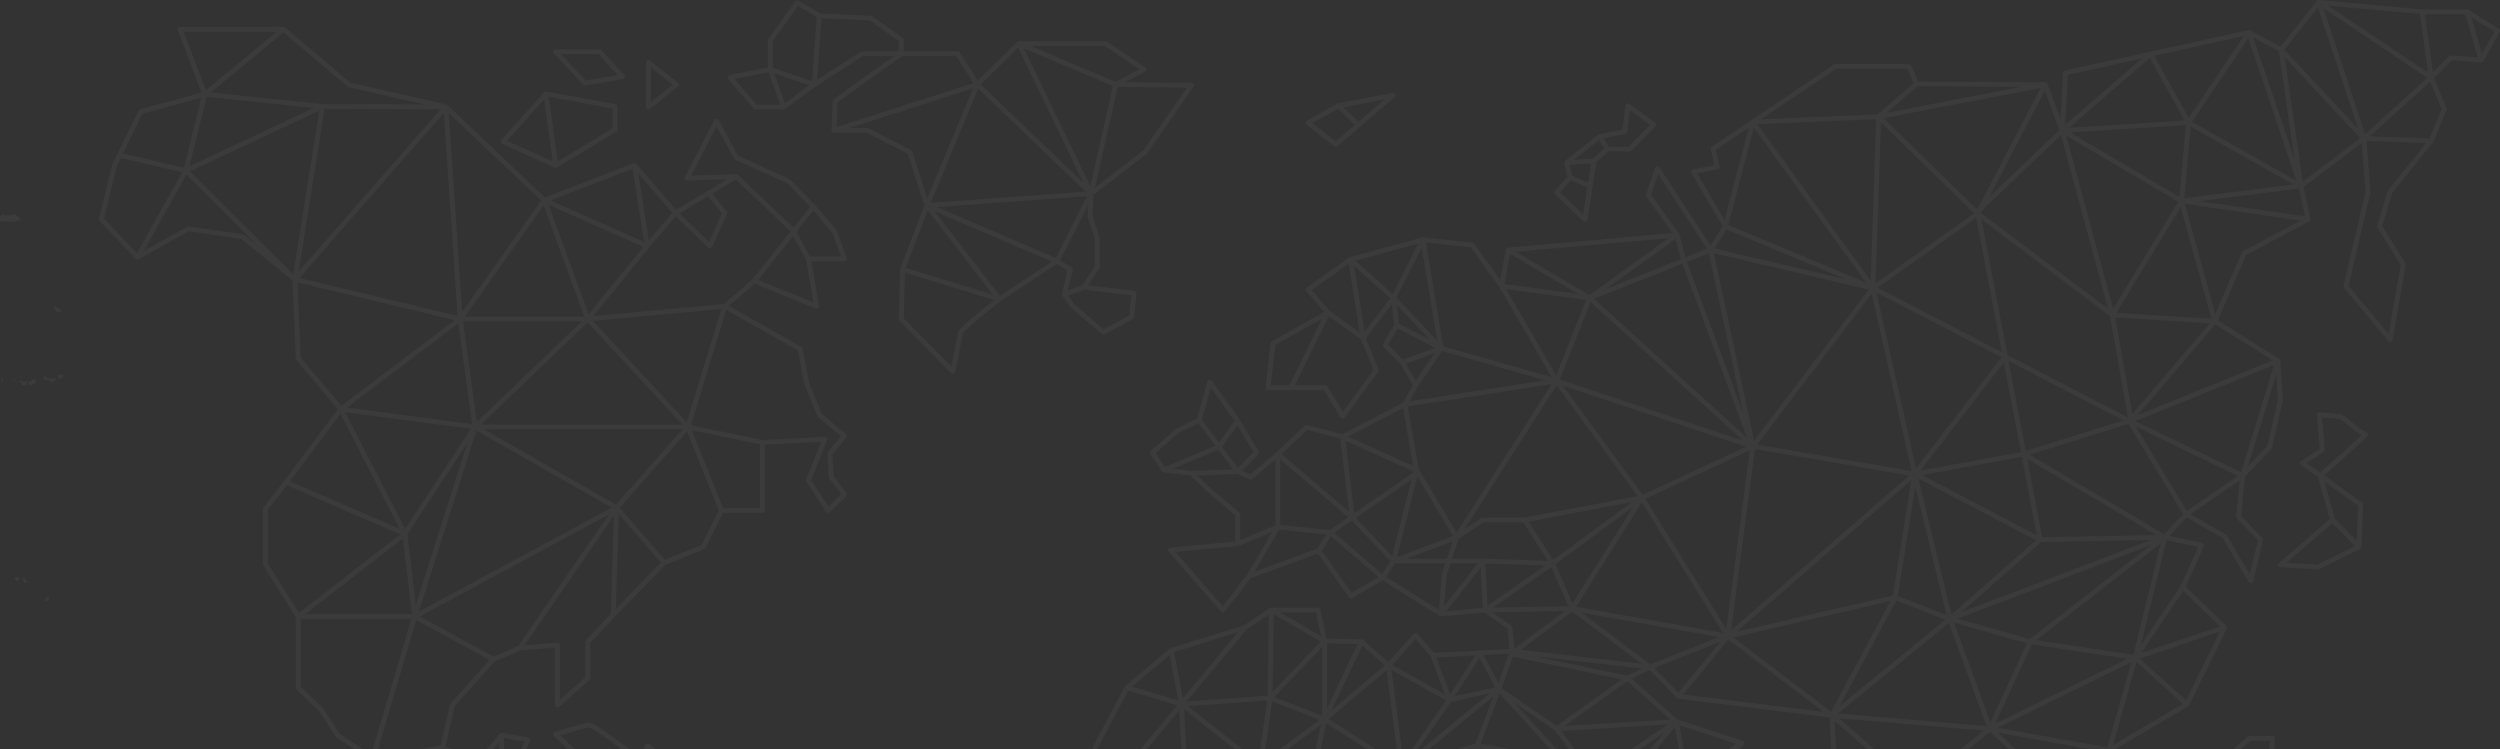 <?xml version="1.0" encoding="UTF-8"?>
<svg width="1668px" height="500px" viewBox="0 0 1668 500" version="1.1" xmlns="http://www.w3.org/2000/svg" xmlns:xlink="http://www.w3.org/1999/xlink">
    <rect x="0" y="0" width="1668" height="500" fill="#333333" stroke="none"/>
    <!-- Generator: Sketch 57.1 (83088) - https://sketch.com -->
    <title>编组</title>
    <desc>Created with Sketch.</desc>
    <defs>
        <polygon id="path-1" points="0.28 0.228 311.701 0.228 311.701 249.375 0.28 249.375"></polygon>
    </defs>
    <g id="页面-1" stroke="none" stroke-width="1" fill="none" fill-rule="evenodd" opacity="0.04">
        <g id="Verifier" transform="translate(-90, -2257)">
            <g id="编组-11" transform="translate(0, 2209)">
                <g id="编组">
                    <g transform="translate(39, 48)">
                        <path d="M51,144.486 C51.121,145.228 51,147.449 51,147.449 C51,147.449 52.103,148.34 53.211,147.449 C54.314,147.3 55.298,147.502 55.664,147.848 C56.035,148.189 58.612,147.848 58.612,147.848 L60.947,147.997 L62.911,147.156 L65,146.857 L63.282,144.486 L61.931,143.747 L60.7,143 L57.999,143.598 L54.806,143.891 L52.35,143 L51,144.486 Z" id="Fill-1" fill="#FFFFFF"></path>
                        <path d="M87,204 L89.694,205.485 L92,207.084 C92,207.084 91.134,208 90.748,208 L88.538,208 C88.538,208 87,205.485 87,204" id="Fill-3" fill="#FFFFFF"></path>
                        <path d="M52.007,252 C52.007,252 53,252.588 53,253.382 C53,254.165 52.504,254.562 52.504,254.562 C52.504,254.562 51.93,255.547 52.007,254.562 C52.084,253.572 52.007,252 52.007,252" id="Fill-5" fill="#FFFFFF"></path>
                        <polygon id="Fill-7" fill="#FFFFFF" points="60 255 61 252 61 254.074"></polygon>
                        <path d="M64,254.773 C64,254.773 65.389,253.412 65.968,254.302 C66.546,255.188 67.357,254.699 67.936,254.388 C68.515,254.078 69.325,253.587 68.864,254.804 C68.4,256.025 68.63,257 68.169,257 L65.851,257 C65.851,257 65.851,255.95 64.926,255.359 L64,254.773 Z" id="Fill-9" fill="#FFFFFF"></path>
                        <path d="M71.701,254.694 C71.701,254.694 72.127,252.512 72.978,253.473 C74.042,253.79 73.83,252.5 74.361,253.224 C74.893,253.951 75,255.236 75,255.236 L73.353,256.073 L71.062,257 L70,255.911 C70,255.911 70.053,253.311 71.701,254.694" id="Fill-11" fill="#FFFFFF"></path>
                        <path d="M80,251.315 C80.373,251.315 81.374,250.113 82.251,252.405 C84.625,252.941 88,251.874 88,252.405 L88,254.094 L85.875,255 L83.997,253.835 C83.997,253.835 82.875,253.33 82.374,253.54 C81.873,253.754 80.751,253.835 80.751,253.835 L80,251.315 Z" id="Fill-13" fill="#FFFFFF"></path>
                        <path d="M90,252.127 L90,253 L92.487,252.127 C92.487,252.127 93.641,250.196 92.487,250.061 C91.327,249.924 90,250.061 90,250.061 L90,252.127 Z" id="Fill-15" fill="#FFFFFF"></path>
                        <path d="M481.499,499.592 C481.499,499.592 480.376,497.138 481.499,497.138 C482.622,497.138 482.871,496.828 483.495,497.138 C484.117,497.446 485.114,496.851 484.989,498.298 C484.867,499.747 484.242,498.674 483.991,499.592 C483.743,500.51 483,499.592 483,499.592 C483,499.592 481.499,498.828 481.499,499.592" id="Fill-65" fill="#FFFFFF"></path>
                        <path d="M82.982,400.954 C83.431,400.172 84,398.347 84,398.347 C84,398.347 81.06,397.566 81.512,398.347 C81.964,399.128 80.719,401.347 81.06,400.954 C81.399,400.567 82.982,400.954 82.982,400.954" id="Fill-389" fill="#FFFFFF"></path>
                        <path d="M68.348,389 C68.348,389 66.601,388.013 66.368,387.689 C66.138,387.359 65.67,385.827 66.368,385.827 C67.07,385.827 67.999,383.966 67.885,385.827 C67.768,387.689 70.094,388.234 68.348,389" id="Fill-391" fill="#FFFFFF"></path>
                        <path d="M62.239,388 C62.239,388 61.046,387.088 61.046,386.447 C61.046,385.812 60.753,385.315 61.642,385.086 C62.532,384.847 64.617,385.039 63.823,386.539 C63.031,388.045 61.839,386.997 62.239,388" id="Fill-393" fill="#FFFFFF"></path>
                        <path d="M450.349,36.13 L463.214,50.195 L441.884,53.744 L425.31,36.13 L450.349,36.13 Z M440.057,56.483 C440.37,56.815 440.813,57 441.272,57 C441.365,57 441.459,56.992 441.552,56.978 L466.643,52.803 C467.226,52.706 467.709,52.316 467.907,51.783 C468.103,51.25 467.985,50.656 467.594,50.23 L452.322,33.535 C452.01,33.195 451.563,33 451.091,33 L421.636,33 C420.99,33 420.405,33.364 420.141,33.929 C419.879,34.494 419.988,35.153 420.421,35.613 L440.057,56.483 Z" id="Fill-395" fill="#FFFFFF"></path>
                        <path d="M414.061,66.306 L419.77,107.724 L389.319,93.918 L414.061,66.306 Z M459.704,85.615 L423.098,107.743 L417.146,64.569 L459.704,72.409 L459.704,85.615 Z M385.948,95.91 L421.104,111.848 C421.12,111.856 421.139,111.853 421.156,111.859 C421.357,111.944 421.571,112 421.8,112 L421.802,112 L421.805,111.998 C421.876,111.998 421.948,111.994 422.021,111.985 C422.05,111.982 422.07,111.964 422.099,111.96 C422.263,111.931 422.422,111.88 422.572,111.802 C422.599,111.788 422.629,111.782 422.653,111.766 C422.661,111.763 422.669,111.762 422.676,111.758 L462.226,87.849 C462.707,87.558 463,87.048 463,86.498 L463,71.091 C463,70.325 462.438,69.668 461.661,69.524 L415.52,61.025 C415.353,60.994 415.187,60.995 415.026,61.013 C415.014,61.013 415.004,61.01 414.993,61.01 C414.969,61.013 414.95,61.028 414.927,61.033 C414.757,61.061 414.598,61.115 414.445,61.193 C414.412,61.21 414.377,61.224 414.346,61.242 C414.206,61.325 414.076,61.423 413.965,61.546 L385.402,93.424 C385.065,93.8 384.929,94.309 385.036,94.797 C385.143,95.287 385.481,95.698 385.948,95.91 L385.948,95.91 Z" id="Fill-397" fill="#FFFFFF"></path>
                        <path d="M583.786,839.932 L578.162,844.983 L571.803,832.884 L587.935,835.672 L583.786,839.932 Z M540.475,902.291 L499.957,855.758 L551.088,870.649 L540.475,902.291 Z M552.284,922.496 L539.983,942.274 L542.442,909.835 L552.284,922.496 Z M569.681,976.301 L532.362,967.728 L538.58,951.441 L569.681,976.301 Z M489.568,792.892 L532.679,824.938 L496.464,849.86 L489.568,792.892 Z M446.334,579.975 L466.206,559.844 L477.46,583.869 L441.612,604.571 L446.334,579.975 Z M543.19,573.467 L529.815,587.274 L507.915,557.161 L525.16,556.544 L543.19,573.467 Z M672.548,693.164 L661.242,616.805 L692.336,674.982 L672.548,693.164 Z M621.091,768.238 L604.827,703.429 L627.594,736.376 C627.625,736.422 627.673,736.452 627.708,736.492 C627.735,736.524 627.744,736.562 627.773,736.592 C627.801,736.62 627.839,736.631 627.869,736.658 C627.909,736.69 627.934,736.737 627.977,736.766 L654.842,756.144 L621.091,768.238 Z M543.198,769.052 L618.242,771.865 L617.27,803.751 L543.198,769.052 Z M537.078,823.663 L537.078,773.804 L565.893,828.643 L537.078,823.663 Z M550.433,867.151 L498.83,852.123 L534.661,827.467 L550.433,867.151 Z M533.793,769.691 L533.793,821.769 L490.609,789.665 L533.793,769.691 Z M489.086,786.858 L488.103,738.505 L532.131,766.948 L489.086,786.858 Z M506.752,682.639 L485.608,733.159 L449.223,711.339 L506.752,682.639 Z M467.169,654.501 L441.521,608.315 L477.428,587.578 L467.169,654.501 Z M480.034,581.669 L469.201,558.545 L503.329,557.325 L480.034,581.669 Z M482.973,583.268 L505.652,559.564 L526.206,587.826 L482.973,583.268 Z M532.778,640.528 L531.327,591.519 L566.081,594.519 L567.266,594.728 L532.778,640.528 Z M591.399,639.157 L572.794,595.698 L611.935,602.564 L591.399,639.157 Z M603.993,693.579 L657.245,612.217 L669.476,694.81 L603.993,693.579 Z M539.114,718.615 L599.887,697.204 L617.375,766.886 L539.114,718.615 Z M537.078,721.116 L613.949,768.536 L537.078,765.653 L537.078,721.116 Z M533.793,720.49 L533.793,764.21 L489.998,735.917 L533.793,720.49 Z M510.254,682.731 L532.96,717.41 L489.304,732.79 L510.254,682.731 Z M472.92,660.003 L527.853,647.613 L509.304,677.209 L472.92,660.003 Z M468.915,661.637 L506.282,679.308 L449.132,707.817 L468.915,661.637 Z M480.641,588.266 L528.331,644.253 L470.044,657.399 L480.641,588.266 Z M529.497,640.635 L483.383,586.497 L528.032,591.205 L529.497,640.635 Z M534.598,643.501 L569.733,596.844 L588.786,641.353 L534.598,643.501 Z M583.048,644.749 L514.121,675.65 L532.223,646.764 L583.048,644.749 Z M593.027,643.686 L653.489,612.021 L601.912,690.826 L593.027,643.686 Z M535.518,715.386 L512.316,679.947 L586.252,646.804 L535.518,715.386 Z M590.279,646.811 L599.188,694.081 L539.85,714.984 L590.279,646.811 Z M629.241,733.048 L604.158,696.752 L667.357,697.94 L629.241,733.048 Z M653.156,608.593 L595.272,638.908 L615.354,603.127 L653.156,608.593 Z M561.841,590.973 L533.127,588.493 L545.543,575.677 L561.841,590.973 Z M439.855,612.021 L465.459,658.13 L426.203,661.893 L439.855,612.021 Z M426.435,665.056 L465.503,661.309 L445.848,707.193 L426.435,665.056 Z M495.042,895.615 L496.628,856.86 L536.921,903.135 L495.042,895.615 Z M494.912,898.816 L536.458,906.272 L493.63,930.146 L494.912,898.816 Z M529.512,966.022 L498.435,936.899 L535.728,949.746 L529.512,966.022 Z M495.765,932.616 L539.262,908.37 L536.362,946.604 L495.765,932.616 Z M553.828,866.842 L538.01,827.043 L567.753,832.183 L575.66,847.232 L553.828,866.842 Z M590.617,832.916 L569.942,829.345 L539.104,770.657 L616.112,806.73 L590.617,832.916 Z M657.162,753.862 L631.497,735.35 L668.676,701.104 L657.162,753.862 Z M692.716,668.784 L661.346,610.088 L692.716,617.425 L692.716,668.784 Z M422.238,582.545 L421.39,570.246 L433.183,570.246 L441.545,578.315 L422.238,582.545 Z M412.889,591.644 L399.47,579.24 L403.641,545.478 L414.65,540.922 L409.329,555.464 C409.158,555.935 409.225,556.455 409.512,556.871 L418.026,569.19 L419.048,584.005 L412.889,591.644 Z M399.11,554.759 C399.147,554.703 399.178,554.644 399.209,554.586 L396.502,576.497 L388.927,569.492 L399.11,554.759 Z M378.075,546.64 L365.795,507.226 L378.73,501.468 C378.969,501.36 379.177,501.202 379.339,501.002 L384.063,495.141 L384.063,532.762 C384.063,532.775 384.07,532.786 384.07,532.798 C384.072,532.867 384.102,532.93 384.112,532.999 C384.138,533.156 384.171,533.31 384.242,533.451 C384.252,533.47 384.248,533.495 384.259,533.516 C384.29,533.566 384.343,533.597 384.377,533.644 C384.462,533.762 384.552,533.87 384.669,533.962 C384.738,534.019 384.808,534.063 384.888,534.105 C385.009,534.176 385.137,534.224 385.276,534.263 C385.329,534.277 385.37,534.314 385.425,534.322 L411.703,538.693 L401.657,542.85 L378.075,546.64 Z M345.797,532.146 L347.794,501.332 L362.46,507.52 L374.811,547.164 L363.283,549.016 L345.797,532.146 Z M303.889,507.056 L344.536,500.846 L342.644,530.041 L305.645,508.231 L303.889,507.056 Z M266.7,472.791 C266.634,472.689 266.556,472.595 266.467,472.51 L251.625,458.191 L251.625,412.915 L325.517,412.915 L298.639,503.551 L277.465,489.41 L266.7,472.791 Z M229.736,376.043 L229.736,340.056 L242.409,323.753 L318.011,356.544 L250.417,408.964 L229.736,376.043 Z M278.179,276.064 L317.624,352.903 L244.43,321.156 L245.844,319.337 L278.179,276.064 Z M251.603,238.626 L249.523,188.466 L354.407,213.573 L278.698,270.799 L251.603,238.626 Z M213.016,156.345 L176.897,151.064 C176.53,151.013 176.151,151.08 175.827,151.261 L146.924,167.452 L175.391,116.483 L224.072,165.038 L213.83,156.699 C213.597,156.511 213.317,156.389 213.016,156.345 L213.016,156.345 Z M128.957,110.918 L131.633,105.433 L172.552,114.887 L142.373,168.926 L120.439,145.842 L128.957,110.918 Z M146.076,75.82 L185.35,65.134 L173.794,111.915 L133.06,102.504 L146.076,75.82 Z M173.528,21.169 L235.684,21.169 L188.326,60.193 L173.528,21.169 Z M283.534,58.084 L334.259,69.696 L266.218,69.477 L191.557,61.696 L240.121,21.679 L282.832,57.735 C283.035,57.903 283.275,58.024 283.534,58.084 L283.534,58.084 Z M541.988,119.788 L578.378,154.382 L578.414,154.447 L553.053,186.391 L533.867,202.843 L446.826,210.888 L484.108,165.124 L501.841,144.419 L523.551,165.237 C523.936,165.609 524.485,165.77 525.018,165.669 C525.552,165.569 525.999,165.223 526.215,164.741 L536.066,142.699 C536.305,142.164 536.221,141.545 535.846,141.089 L526.162,129.281 L541.988,119.788 Z M512.086,117.17 L529.117,84.309 L540.763,105.846 C540.931,106.154 541.197,106.401 541.523,106.547 L576.262,122.258 L591.516,137.948 L580.441,151.895 L543.371,116.656 C543.344,116.631 543.31,116.623 543.282,116.601 C543.179,116.516 543.07,116.449 542.95,116.39 C542.887,116.361 542.828,116.324 542.762,116.301 C542.628,116.255 542.484,116.236 542.336,116.224 C542.287,116.221 542.239,116.204 542.189,116.205 C542.181,116.205 542.173,116.201 542.165,116.201 L512.086,117.17 Z M612.136,171.109 L591.362,171.109 L582.306,154.756 L593.7,140.405 L606.437,155.529 L612.136,171.109 Z M593.743,201.796 L556.856,186.812 L580.113,157.517 L588.804,173.209 L593.743,201.796 Z M583.425,233.879 L587.668,256.394 C587.69,256.498 587.719,256.6 587.76,256.7 L596.515,277.817 C596.614,278.052 596.767,278.262 596.965,278.426 L612.176,291.145 L603.336,301.567 C603.074,301.878 602.941,302.276 602.969,302.676 L604.063,318.514 C604.084,318.813 604.191,319.1 604.374,319.341 L612.304,329.863 L603.803,338.063 L592.207,320.348 L602.855,293.636 C603.056,293.136 602.978,292.571 602.651,292.138 C602.325,291.702 601.795,291.458 601.237,291.485 L559.865,293.588 L512.008,283.693 L535.539,206.761 L583.425,233.879 Z M533.493,339 L512.566,287.049 L558.09,296.46 L558.09,339 L533.493,339 Z M519.12,363.641 L494.547,373.519 L464.467,338.747 L509.397,287.93 L530.581,340.519 L519.12,363.641 Z M441.955,427.157 C441.678,427.449 441.525,427.832 441.525,428.225 L441.525,451.817 L424.559,466.857 L424.559,430.338 C424.559,429.895 424.366,429.47 424.027,429.169 C423.689,428.871 423.234,428.723 422.775,428.76 L400.999,430.587 L460.51,344.224 L458.508,409.641 L441.955,427.157 Z M325.854,409.747 L254.647,409.747 L319.837,359.193 L325.854,409.747 Z M365.165,286.117 L321.302,352.932 L281.289,274.983 L365.165,286.117 Z M366.01,283.032 L282.504,271.945 L356.817,215.776 L366.01,283.032 Z M347.117,75.349 L356.283,210.759 L250.751,185.496 L347.117,75.349 Z M267.537,72.649 L344.966,72.897 L250.303,181.099 L267.537,72.649 Z M359.395,208.135 L350.409,75.367 L412.031,133.824 L359.395,208.135 Z M480.76,161.447 L418.317,133.726 L473.049,112.606 L480.76,161.447 Z M483.913,160.376 L476.872,115.774 L499.589,142.076 L483.913,160.376 Z M417.002,136.63 L480.266,164.713 L443.72,209.574 L417.002,136.63 Z M509.191,281.708 L446.554,214.097 L532.296,206.171 L509.191,281.708 Z M461.967,336.695 L373.921,286.468 L506.374,286.468 L461.967,336.695 Z M463.834,342.958 L491.869,375.368 L461.899,406.146 L463.834,342.958 Z M328.428,403.623 L322.824,356.533 L362.759,295.702 L328.428,403.623 Z M361.177,211.234 L413.691,137.095 L440.844,211.234 L361.177,211.234 Z M439.183,214.401 L369.113,281.509 L359.94,214.401 L439.183,214.401 Z M506.263,283.3 L371.902,283.3 L443.095,215.118 L506.263,283.3 Z M368.876,287.272 L459.026,338.698 L330.465,408.023 L368.876,287.272 Z M396.643,431.185 L380.323,438.073 L331.052,411.335 L457.192,343.318 L396.643,431.185 Z M523.354,130.965 L532.663,142.314 L524.154,161.351 L504.352,142.359 L523.354,130.965 Z M264.031,73.807 L246.675,183.024 L177.764,114.295 L264.031,73.807 Z M260.279,72.045 L177.411,110.936 L188.858,64.602 L260.279,72.045 Z M351.626,469.428 C351.447,469.627 351.325,469.864 351.267,470.119 L344.943,497.576 L301.875,504.158 L328.702,413.694 L377.679,440.273 L351.626,469.428 Z M387.346,525.108 L387.346,492.434 L400.894,494.884 L387.346,525.108 Z M694.744,614.641 L658.611,606.197 C658.601,606.193 658.592,606.185 658.582,606.185 C658.569,606.18 658.555,606.182 658.543,606.18 L658.483,606.167 L614.751,599.838 L567.086,591.476 L526.946,553.802 C526.625,553.5 526.208,553.328 525.741,553.352 L466.658,555.464 L466.655,555.464 L466.637,555.464 C466.209,555.479 465.805,555.656 465.509,555.956 L465.494,555.971 C465.492,555.971 465.492,555.973 465.492,555.973 L444.78,576.956 L435.023,567.542 C434.716,567.247 434.298,567.078 433.862,567.078 L420.513,567.078 L412.7,555.774 L418.988,538.58 C419.113,538.251 419.123,537.879 418.997,537.525 C418.996,537.521 418.995,537.521 418.994,537.518 C418.97,537.45 418.942,537.384 418.907,537.321 C418.907,537.321 418.905,537.318 418.904,537.314 C418.734,536.997 418.466,536.756 418.15,536.611 L418.149,536.611 C418.146,536.609 418.143,536.609 418.141,536.607 L418.137,536.607 C418.08,536.579 418.021,536.558 417.96,536.536 L417.959,536.536 C417.956,536.536 417.953,536.534 417.95,536.534 C417.947,536.534 417.945,536.534 417.942,536.532 C417.863,536.509 417.782,536.49 417.7,536.476 L388.041,531.544 L404.723,494.321 C404.921,493.88 404.9,493.374 404.666,492.95 C404.432,492.524 404.01,492.225 403.519,492.136 L386.008,488.968 C385.935,488.955 385.864,488.962 385.791,488.958 C385.761,488.956 385.736,488.941 385.704,488.941 C385.686,488.941 385.671,488.951 385.651,488.951 C385.456,488.958 385.266,488.991 385.087,489.06 C385.058,489.072 385.035,489.092 385.008,489.104 C384.864,489.17 384.734,489.255 384.614,489.359 C384.574,489.394 384.538,489.427 384.501,489.465 C384.472,489.497 384.435,489.519 384.408,489.552 L376.991,498.751 L363.796,504.629 L348.199,498.043 L354.383,471.195 L381.231,441.148 L398.155,434.005 L421.276,432.066 L421.276,470.462 C421.276,471.091 421.66,471.66 422.258,471.912 C422.851,472.164 423.548,472.054 424.029,471.628 L444.279,453.679 C444.616,453.378 444.809,452.956 444.809,452.513 L444.809,428.839 L461.238,411.453 C461.252,411.441 461.263,411.427 461.276,411.415 L461.328,411.358 L495.017,376.761 L520.961,366.332 C521.335,366.183 521.637,365.906 521.811,365.554 L533.403,342.169 L559.732,342.169 C560.639,342.169 561.374,341.459 561.374,340.584 L561.374,296.682 L598.882,294.778 L588.846,319.953 C588.659,320.42 588.714,320.946 588.991,321.367 L602.125,341.43 C602.391,341.836 602.835,342.105 603.331,342.158 C603.83,342.213 604.322,342.044 604.673,341.704 L615.619,331.145 C616.19,330.595 616.261,329.724 615.786,329.094 L607.309,317.849 L606.287,303.09 L615.728,291.959 C616.291,291.296 616.204,290.321 615.533,289.759 L599.417,276.284 L590.871,255.671 L586.521,232.598 C586.435,232.143 586.149,231.748 585.737,231.514 L537.338,204.107 L554.577,189.323 L595.214,205.831 C595.766,206.052 596.399,205.973 596.87,205.614 C597.338,205.256 597.57,204.679 597.471,204.11 L592.317,174.277 L614.457,174.277 C614.991,174.277 615.491,174.026 615.797,173.609 C616.106,173.187 616.183,172.65 616.006,172.165 L609.439,154.215 C609.377,154.044 609.284,153.885 609.165,153.744 L594.859,136.764 L578.442,119.869 C578.3,119.723 578.129,119.604 577.941,119.519 L543.42,103.907 L530.541,80.095 C530.258,79.572 529.697,79.245 529.085,79.245 L529.071,79.245 C528.454,79.249 527.892,79.587 527.617,80.12 L507.916,118.132 C507.656,118.632 507.69,119.226 508.002,119.697 C508.314,120.166 508.826,120.44 509.438,120.425 L536.142,119.566 L502.069,140 L475.621,109.38 C475.558,109.307 475.479,109.259 475.407,109.199 C475.366,109.167 475.333,109.13 475.29,109.101 C474.963,108.882 474.571,108.787 474.174,108.831 C474.153,108.834 474.134,108.826 474.113,108.828 C474.07,108.834 474.037,108.861 473.993,108.87 C473.913,108.889 473.83,108.892 473.751,108.923 L414.548,131.77 L349.642,70.195 C349.632,70.187 349.62,70.181 349.61,70.173 C349.58,70.145 349.552,70.116 349.519,70.091 C349.486,70.065 349.444,70.051 349.409,70.029 C349.337,69.98 349.265,69.937 349.187,69.902 C349.126,69.874 349.063,69.853 348.998,69.832 C348.953,69.817 348.915,69.794 348.868,69.784 L284.69,55.092 L241.215,18.392 C241.153,18.341 241.076,18.315 241.008,18.273 C240.935,18.228 240.866,18.18 240.788,18.146 C240.682,18.1 240.571,18.08 240.457,18.058 C240.37,18.04 240.289,18.015 240.199,18.013 C240.176,18.013 240.156,18 240.134,18 L171.179,18 C170.641,18 170.139,18.254 169.832,18.678 C169.526,19.101 169.452,19.643 169.638,20.13 L185.447,61.817 L144.465,72.968 C144.007,73.093 143.627,73.403 143.425,73.818 L125.913,109.721 C125.864,109.819 125.826,109.924 125.801,110.031 L117.044,145.933 C116.919,146.443 117.065,146.979 117.431,147.366 L141.51,172.707 C141.627,172.83 141.763,172.923 141.907,173.003 C141.921,173.01 141.929,173.023 141.944,173.032 C141.946,173.032 141.947,173.033 141.949,173.034 C141.963,173.04 141.977,173.042 141.99,173.048 C142.129,173.116 142.273,173.158 142.419,173.185 C142.464,173.194 142.508,173.197 142.554,173.201 C142.61,173.208 142.665,173.22 142.72,173.22 C142.786,173.22 142.848,173.205 142.912,173.196 C142.966,173.19 143.02,173.187 143.072,173.176 C143.232,173.142 143.388,173.09 143.531,173.012 C143.536,173.009 143.542,173.009 143.546,173.007 L143.551,173.005 L143.551,173.003 L176.976,154.28 L212.067,159.409 L246.184,187.181 L248.344,239.279 C248.357,239.621 248.487,239.949 248.71,240.214 L276.375,273.062 L243.199,317.46 L226.78,338.579 C226.568,338.853 226.452,339.185 226.452,339.528 L226.452,376.486 C226.452,376.775 226.534,377.059 226.69,377.307 L248.342,411.774 L248.342,458.848 C248.342,459.266 248.516,459.671 248.823,459.968 L264.014,474.622 L274.86,491.364 C274.978,491.549 275.134,491.704 275.318,491.827 L298.656,507.414 C298.665,507.418 298.672,507.422 298.681,507.429 L303.854,510.884 L343.09,534.016 L361.559,551.833 C361.935,552.195 362.466,552.363 362.988,552.274 L399.382,546.429 L396.3,553.113 L385.433,568.84 C384.991,569.48 385.087,570.333 385.663,570.863 L411.931,595.15 C412.267,595.459 412.718,595.619 413.186,595.584 C413.651,595.553 414.078,595.331 414.363,594.975 L421.665,585.921 L442.741,581.3 L437.749,607.326 L422.424,663.292 C422.375,663.47 422.363,663.656 422.379,663.839 C422.38,663.843 422.378,663.848 422.378,663.851 C422.383,663.899 422.408,663.935 422.417,663.981 C422.441,664.104 422.459,664.225 422.513,664.338 L444.402,711.855 C444.413,711.881 444.435,711.903 444.448,711.928 C444.483,711.991 444.528,712.051 444.572,712.11 C444.623,712.183 444.674,712.249 444.736,712.311 C444.758,712.333 444.769,712.36 444.791,712.377 C444.829,712.411 444.876,712.428 444.916,712.458 C444.958,712.488 444.99,712.529 445.036,712.556 L484.775,736.39 L485.863,789.535 L493.51,852.766 L490.232,932.893 C490.231,932.919 490.245,932.939 490.245,932.963 C490.245,933.01 490.232,933.053 490.237,933.099 C490.251,933.255 490.29,933.404 490.348,933.542 L490.348,933.545 C490.424,933.725 490.545,933.885 490.683,934.028 C490.702,934.048 490.709,934.075 490.728,934.093 L529.036,969.994 C529.041,969.996 529.048,970 529.051,970.003 C529.064,970.015 529.081,970.021 529.094,970.035 C529.226,970.147 529.38,970.235 529.543,970.301 C529.568,970.311 529.586,970.333 529.613,970.341 C529.638,970.352 529.665,970.347 529.691,970.356 C529.729,970.369 529.762,970.385 529.801,970.395 L575.772,980.956 C575.897,980.986 576.024,981 576.152,981 C576.762,981 577.337,980.668 577.619,980.122 C577.96,979.461 577.784,978.667 577.197,978.196 L539.975,948.442 L555.667,923.211 C556.012,922.66 555.974,921.96 555.572,921.447 L542.95,905.207 L554.597,870.48 L586.102,842.175 L620.033,807.328 C620.036,807.327 620.037,807.324 620.038,807.322 C620.147,807.21 620.24,807.082 620.313,806.937 C620.319,806.924 620.319,806.909 620.324,806.894 C620.385,806.763 620.414,806.621 620.436,806.476 C620.444,806.421 620.471,806.366 620.473,806.31 C620.473,806.304 620.477,806.3 620.477,806.291 L621.539,771.458 L658.81,758.102 C658.848,758.09 658.877,758.066 658.913,758.051 C658.947,758.035 658.976,758.017 659.009,758.003 C659.212,757.898 659.387,757.759 659.527,757.585 C659.534,757.576 659.547,757.576 659.553,757.565 C659.569,757.547 659.569,757.523 659.584,757.506 C659.682,757.367 659.758,757.216 659.807,757.05 C659.815,757.024 659.827,756.999 659.835,756.975 C659.837,756.963 659.843,756.954 659.845,756.943 L672.874,697.236 L695.49,676.459 C695.512,676.436 695.522,676.405 695.543,676.384 C695.626,676.299 695.685,676.204 695.746,676.101 C695.796,676.022 695.848,675.949 695.882,675.865 C695.925,675.753 695.939,675.639 695.955,675.519 C695.966,675.449 696,675.385 696,675.312 L696,616.179 C696,615.448 695.481,614.811 694.744,614.641 L694.744,614.641 Z" id="Fill-399" fill="#FFFFFF"></path>
                        <path d="M485.258,44.908 L499.812,56.501 L485.258,68.091 L485.258,44.908 Z M482.935,72.85 C483.157,72.951 483.394,73 483.629,73 C484.001,73 484.37,72.876 484.666,72.641 L503.408,57.711 C503.784,57.413 504,56.969 504,56.501 C504,56.032 503.784,55.587 503.408,55.288 L484.666,40.359 C484.18,39.973 483.507,39.89 482.935,40.151 C482.364,40.409 482,40.964 482,41.572 L482,71.428 C482,72.036 482.364,72.591 482.935,72.85 L482.935,72.85 Z" id="Fill-401" fill="#FFFFFF"></path>
                        <g transform="translate(536, 0)">
                            <mask id="mask-2" fill="white">
                                <use xlink:href="#path-1"></use>
                            </mask>
                            <g id="Clip-404"></g>
                            <path d="M227.607,197.145 L238.337,193.252 L269.863,196.972 L268.472,210.435 L251.423,219.76 L232.007,203.228 L227.607,197.145 Z M222.267,173.66 L240.991,136.781 L240.592,144.096 C240.581,144.285 240.606,144.474 240.664,144.657 L245.494,159.451 L245.494,177.722 L237.059,190.336 L227.36,193.856 L230.736,180.138 C230.898,179.481 230.612,178.799 230.024,178.436 L222.267,173.66 Z M154.379,221.431 C154.065,223.248 151.02,238.052 149.69,244.499 L118,212.372 L118.748,181.914 L178.347,200.165 C162.774,212.396 154.701,219.555 154.379,221.431 L154.379,221.431 Z M134.002,140.337 L177.389,196.555 L119.294,178.764 L134.002,140.337 Z M123.632,100.999 C123.503,100.597 123.212,100.262 122.827,100.067 L94.22,85.567 C93.986,85.449 93.725,85.386 93.461,85.386 L81.55,85.386 L164.196,58.957 L133.71,132.346 L123.632,100.999 Z M116.887,37.402 L153.033,37.402 L164.55,55.511 L73.122,84.749 L73.811,68.279 L116.887,37.402 Z M90.193,34.238 C89.869,34.238 89.554,34.331 89.285,34.505 L60.174,53.288 L63.104,12.164 L95.34,13.65 L114.713,27.523 L114.713,34.238 L90.193,34.238 Z M4.939,52.662 L27.812,48.191 L35.581,69.831 L19.842,69.831 L4.939,52.662 Z M38.685,68.835 L31.546,48.948 L54.909,56.903 L38.685,68.835 Z M47.341,3.942 L59.885,11.36 L56.832,54.203 L30.523,45.246 L30.523,27.611 L47.341,3.942 Z M275.108,46.201 L259.306,54.624 L202.645,30.68 L252.332,30.68 L275.108,46.201 Z M307.013,58.463 L277.79,100.382 L245.612,125.15 L260.703,57.981 L307.013,58.463 Z M219.38,172.172 L140.129,138.168 L240.315,130.934 L219.38,172.172 Z M167.625,59.183 L239.339,127.832 L136.009,135.294 L167.625,59.183 Z M198.126,32.223 L257.507,57.316 L242.474,124.231 L198.126,32.223 Z M194.33,31.831 L237.702,121.814 L169.335,56.372 L194.33,31.831 Z M182.114,197.389 L138.56,140.957 L216.806,174.527 L182.114,197.389 Z M252.019,223.068 L270.819,212.786 C271.281,212.533 271.588,212.078 271.642,211.565 L273.276,195.748 C273.365,194.892 272.731,194.124 271.848,194.02 L240.93,190.371 L248.5,179.049 C248.672,178.793 248.763,178.494 248.763,178.19 L248.763,159.207 C248.763,159.045 248.737,158.886 248.687,158.73 L243.873,143.976 L244.635,129.947 L280.023,102.707 C280.154,102.607 280.267,102.486 280.361,102.353 L311.421,57.797 C311.758,57.315 311.792,56.693 311.513,56.177 C311.234,55.662 310.685,55.338 310.084,55.331 L265.625,54.868 L278.977,47.752 C279.472,47.49 279.79,46.998 279.82,46.454 C279.852,45.909 279.591,45.386 279.129,45.074 L253.791,27.805 C253.516,27.617 253.187,27.516 252.85,27.516 L194.817,27.516 C194.777,27.516 194.743,27.535 194.703,27.538 C194.567,27.547 194.433,27.574 194.301,27.617 C194.243,27.636 194.184,27.65 194.129,27.676 C193.966,27.748 193.814,27.844 193.681,27.968 C193.672,27.976 193.66,27.98 193.651,27.987 L167.325,53.837 L155.339,34.992 C155.042,34.524 154.515,34.238 153.947,34.238 L117.983,34.238 L117.983,26.726 C117.983,26.224 117.736,25.751 117.32,25.454 L96.886,10.822 C96.625,10.636 96.314,10.528 95.99,10.513 L62.079,8.95 L47.723,0.46 C46.98,0.02 46.016,0.223 45.524,0.914 L27.541,26.224 C27.354,26.488 27.254,26.802 27.254,27.121 L27.254,45.072 L1.592,50.089 C1.026,50.2 0.563,50.592 0.372,51.117 C0.18,51.645 0.292,52.23 0.664,52.657 L17.829,72.43 C18.14,72.789 18.597,72.995 19.08,72.995 L37.875,72.995 L37.879,72.995 C37.927,72.995 37.974,72.976 38.02,72.972 C38.152,72.962 38.284,72.951 38.407,72.909 C38.411,72.908 38.414,72.909 38.417,72.908 C38.435,72.901 38.447,72.886 38.465,72.879 C38.608,72.826 38.745,72.762 38.869,72.672 L59.221,57.701 L90.686,37.402 L111.395,37.402 L71.237,66.186 C70.839,66.472 70.597,66.915 70.577,67.394 L69.759,86.904 C69.756,86.992 69.791,87.073 69.802,87.159 C69.815,87.262 69.806,87.364 69.84,87.465 C69.845,87.476 69.854,87.483 69.859,87.496 C69.892,87.588 69.955,87.662 70.005,87.747 C70.065,87.846 70.115,87.952 70.194,88.034 C70.202,88.044 70.205,88.056 70.213,88.064 C70.267,88.118 70.339,88.143 70.398,88.188 C70.499,88.265 70.595,88.345 70.709,88.396 C70.793,88.433 70.882,88.443 70.971,88.467 C71.089,88.498 71.204,88.533 71.329,88.538 C71.351,88.538 71.371,88.55 71.393,88.55 L93.059,88.55 L120.71,102.566 L131.786,137.017 L115.633,179.222 C115.628,179.234 115.63,179.249 115.625,179.261 C115.62,179.273 115.61,179.281 115.606,179.294 C115.591,179.341 115.602,179.386 115.591,179.433 C115.569,179.534 115.534,179.63 115.532,179.733 L114.715,212.952 C114.704,213.372 114.865,213.779 115.167,214.082 L149.496,248.884 C149.809,249.201 150.238,249.375 150.678,249.375 C150.829,249.375 150.984,249.353 151.134,249.311 C151.719,249.147 152.161,248.681 152.28,248.102 C152.477,247.151 157.02,225.172 157.575,222.105 C158.795,220.107 171.252,209.761 182.658,200.853 L220.186,176.128 L227.286,180.501 L223.469,196.015 C223.457,196.059 223.473,196.107 223.466,196.151 C223.447,196.27 223.447,196.388 223.457,196.509 C223.466,196.607 223.478,196.699 223.504,196.795 C223.518,196.842 223.51,196.889 223.528,196.935 C223.565,197.032 223.626,197.111 223.68,197.195 C223.697,197.224 223.699,197.26 223.72,197.288 L229.441,205.197 C229.515,205.301 229.602,205.394 229.701,205.477 L250.135,222.878 C250.659,223.325 251.417,223.4 252.019,223.068 L252.019,223.068 Z" id="Fill-403" fill="#FFFFFF" mask="url(#mask-2)"></path>
                        </g>
                        <path d="M444.615,509.461 L424.802,490.56 C433.57,487.93 442.502,485.42 444.14,485.243 C446.105,485.933 456.364,493.068 466.1,500.228 L444.615,509.461 Z M470.989,500.787 C471.057,500.219 470.813,499.656 470.346,499.311 C454.869,487.824 446.093,482 444.259,482 C441.979,482 426.004,486.801 421.162,488.273 C420.607,488.442 420.181,488.885 420.046,489.438 C419.91,489.994 420.082,490.577 420.498,490.975 L443.106,512.541 C443.421,512.841 443.836,513 444.259,513 C444.485,513 444.711,512.954 444.925,512.863 L470.012,502.082 C470.55,501.849 470.92,501.359 470.989,500.787 L470.989,500.787 Z" id="Fill-405" fill="#FFFFFF"></path>
                        <path d="M483.786,500.063 L502.501,516.217 L471.755,519.47 L483.786,500.063 Z M468.641,523 C468.699,523 468.757,522.996 468.817,522.992 L506.537,519.002 C507.182,518.933 507.725,518.501 507.923,517.9 C508.119,517.296 507.934,516.64 507.448,516.221 L484.488,496.402 C484.124,496.088 483.634,495.947 483.154,496.018 C482.671,496.088 482.247,496.366 481.996,496.771 L467.236,520.578 C466.913,521.101 466.923,521.753 467.258,522.264 C467.56,522.726 468.084,523 468.641,523 L468.641,523 Z" id="Fill-407" fill="#FFFFFF"></path>
                        <path d="M943.789,72.568 L954.862,83.349 L942.123,94.282 L926.578,82.171 L943.789,72.568 Z M957.346,81.216 L947.428,71.56 L974.669,66.349 L957.346,81.216 Z M941.148,97.65 C941.449,97.885 941.811,98 942.173,98 C942.561,98 942.948,97.866 943.258,97.6 L981.436,64.831 C981.998,64.351 982.16,63.56 981.832,62.905 C981.504,62.248 980.771,61.887 980.038,62.031 L943.746,68.973 C943.685,68.985 943.63,69.018 943.57,69.035 C943.498,69.058 943.429,69.081 943.358,69.113 C943.323,69.13 943.282,69.134 943.247,69.153 L922.832,80.545 C922.357,80.811 922.047,81.29 922.005,81.826 C921.964,82.36 922.194,82.881 922.622,83.214 L941.148,97.65 Z" id="Fill-409" fill="#FFFFFF"></path>
                        <path d="M1098.97,120.364 L1110.1,125.07 L1107.298,143.071 L1091.91,128.373 L1098.97,120.364 Z M1135.316,89.365 C1136.017,89.234 1136.553,88.683 1136.637,88.006 L1138.496,73.536 L1151.878,83.387 L1137.593,97.843 L1124.351,97.843 L1120.972,92.106 L1135.316,89.365 Z M1099.95,117.313 L1098.311,109.959 L1112.593,109.058 L1110.607,121.819 L1099.95,117.313 Z M1117.935,93.412 L1121.298,99.122 L1113.836,105.802 L1101.293,106.596 L1117.935,93.412 Z M1107.282,147.535 C1107.599,147.838 1108.021,148 1108.456,148 C1108.628,148 1108.804,147.974 1108.975,147.921 C1109.57,147.732 1110.002,147.24 1110.093,146.65 L1116.092,108.126 L1124.036,101.011 L1138.308,101.011 C1138.764,101.011 1139.201,100.832 1139.516,100.515 L1155.549,84.288 C1155.871,83.962 1156.031,83.522 1155.995,83.075 C1155.958,82.629 1155.725,82.22 1155.355,81.947 L1138.217,69.329 C1137.744,68.982 1137.108,68.903 1136.564,69.124 C1136.015,69.343 1135.628,69.828 1135.559,70.392 L1133.491,86.484 L1118.08,89.428 C1117.922,89.458 1117.774,89.516 1117.632,89.589 C1117.618,89.595 1117.605,89.595 1117.592,89.601 C1117.571,89.612 1117.56,89.631 1117.538,89.645 C1117.474,89.682 1117.404,89.715 1117.346,89.763 L1095.232,107.281 C1095.187,107.318 1095.154,107.364 1095.114,107.404 C1095.078,107.44 1095.043,107.475 1095.009,107.514 C1094.888,107.656 1094.786,107.81 1094.725,107.98 C1094.725,107.98 1094.725,107.984 1094.723,107.986 C1094.66,108.162 1094.643,108.346 1094.648,108.532 C1094.648,108.558 1094.634,108.579 1094.637,108.604 C1094.639,108.631 1094.656,108.654 1094.659,108.68 C1094.665,108.731 1094.659,108.779 1094.67,108.83 L1096.712,118.007 L1088.391,127.444 C1087.834,128.074 1087.877,129.004 1088.487,129.585 L1107.282,147.535 Z" id="Fill-411" fill="#FFFFFF"></path>
                        <path d="M1313.686,569.436 L1279.388,535.368 L1327.326,527.732 L1325.823,555.849 L1313.686,569.436 Z M1136.616,450.793 L1073.97,437.712 L1146.317,446.026 L1136.616,450.793 Z M1165.448,480.146 L1094.968,484.342 L1136.724,454.515 L1165.448,480.146 Z M1092.631,487.654 L1163.654,483.429 L1114.522,516.538 L1092.631,487.654 Z M1155.347,551.459 C1155.084,551.627 1154.877,551.864 1154.752,552.143 L1151.423,559.508 L1125.548,559.508 L1097.317,528.8 L1096.918,508.397 C1096.918,508.299 1096.885,508.21 1096.863,508.118 C1096.852,508.058 1096.849,508.002 1096.829,507.945 C1096.761,507.743 1096.662,507.553 1096.518,507.394 C1096.514,507.391 1096.514,507.385 1096.512,507.383 L1061.542,468.935 L1088.368,487.393 L1112.822,519.657 C1113.347,520.35 1114.354,520.512 1115.084,520.022 L1161.028,489.062 L1116.557,542.818 C1116.085,543.386 1116.078,544.19 1116.532,544.768 C1116.85,545.17 1117.338,545.39 1117.837,545.39 C1118.056,545.39 1118.275,545.347 1118.484,545.262 L1174.783,521.944 L1174.326,539.242 L1155.347,551.459 Z M977.467,792.407 L1023.667,814.476 L977.943,822.522 L977.467,792.407 Z M957.003,767.532 L1005.335,756.647 L975.795,787.49 L957.003,767.532 Z M952.202,691.602 L963.304,669.702 L992.649,720.39 L947.634,716.238 L952.202,691.602 Z M930.443,599.258 L952.407,618.485 L920.43,621.67 L930.443,599.258 Z M886.758,595.016 L839.375,591.813 L920.503,543.902 L927.958,595.014 L886.758,595.016 Z M786.99,539.555 L841.497,553.908 L833.105,590.255 L808.571,571.753 L786.99,539.555 Z M803.799,460.705 L836.457,470.525 L784.74,532.659 L783.299,499.274 L803.799,460.705 Z M932.41,424.434 L905.145,408.641 L929.055,408.641 L932.41,424.434 Z M995.452,426.39 L1005.515,437.955 L1015.076,463.286 L979.965,443.608 L995.452,426.39 Z M1046.845,408.553 L1095.004,407.675 L1061.469,432.716 L1059.996,418.515 C1059.951,418.068 1059.71,417.661 1059.335,417.395 L1046.845,408.553 Z M952.756,395.436 L932.892,367.408 L938.975,357.763 L970.827,385.149 L952.756,395.436 Z M866.876,404.507 L835.219,368.214 L876.958,364.283 C877.059,364.274 877.146,364.23 877.239,364.203 C877.309,364.186 877.379,364.191 877.446,364.163 L899.782,354.921 L883.078,383.485 L866.876,404.507 Z M859.352,326.201 L849.785,317.17 L876.484,316.258 L884.89,319.809 C885.474,320.057 886.152,319.955 886.63,319.547 L901.955,306.545 L901.955,350.575 L878.44,360.306 L878.44,343.173 C878.44,342.717 878.237,342.284 877.884,341.984 L859.352,326.201 Z M837.809,288.529 L850.582,282.363 L861.82,297.368 L828.208,311.611 L822.051,302.269 L837.809,288.529 Z M858.866,258.7 L874.802,280.864 L864.322,295.301 L852.883,280.028 L858.866,258.7 Z M845.97,314.131 L833.747,312.723 L863.789,299.995 L873.668,313.184 L845.97,314.131 Z M876.975,312.195 L866.356,298.017 L876.661,283.82 L887.341,301.753 L876.975,312.195 Z M923.209,286.861 L945.296,292.677 L951.077,341.356 L906.011,302.992 L923.209,286.861 Z M996.878,257.937 L1013.127,234.149 L1082.106,253.751 L991.389,267.717 L996.878,257.937 Z M989.068,242.63 L1008.246,235.541 L995.598,254.053 L989.068,242.63 Z M983.537,219.118 L1008.491,232.057 L987.155,239.947 L977.261,229.94 L983.537,219.118 Z M961.486,221.42 L954.406,177.421 L978.519,198.977 L961.486,221.42 Z M967.371,246.864 L946.932,274.781 L936.732,257.901 C936.439,257.414 935.899,257.115 935.315,257.115 L914.938,257.115 L937.582,210.964 L959.114,226.436 L967.371,246.864 Z M901.857,230.097 L933.207,212.479 L911.308,257.115 L898.859,257.115 L901.857,230.097 Z M926.183,193.511 L950.855,175.99 L958.236,221.855 L938.094,207.383 L926.183,193.511 Z M984.426,215.985 L982.921,203.462 L1004.724,226.509 L984.426,215.985 Z M980.204,196.165 L955.322,173.923 L997.304,162.459 L980.204,196.165 Z M1009.935,227.32 L982.671,198.502 L999.594,165.147 L1009.935,227.32 Z M1051.506,191.703 L1086.146,251.595 L1013.882,231.061 L1002.358,161.774 L1032.285,165.025 L1051.506,191.703 Z M1152.599,130.14 L1157.286,116.157 L1189.92,166.082 L1175.607,171.74 L1171.517,156.405 C1171.511,156.377 1171.495,156.354 1171.486,156.328 C1171.468,156.272 1171.444,156.219 1171.42,156.165 C1171.387,156.096 1171.353,156.028 1171.311,155.964 C1171.296,155.941 1171.289,155.913 1171.271,155.891 L1152.599,130.14 Z M1202.862,152.997 L1282.429,186.284 L1194.906,165.8 L1202.862,152.997 Z M1183.401,115.674 L1197.056,112.947 C1197.484,112.86 1197.862,112.612 1198.1,112.259 C1198.339,111.904 1198.422,111.472 1198.33,111.058 L1195.827,99.945 L1217.797,85.141 L1201.611,146.775 L1183.401,115.674 Z M1275.993,45.926 L1323.593,45.926 L1327.662,55.527 L1303.801,76.31 L1226.059,79.574 L1275.993,45.926 Z M1480.025,39.009 L1428.818,83.374 L1430.721,49.845 L1480.025,39.009 Z M1706.91,35.915 L1699.866,11.518 L1715.197,21.117 L1706.91,35.915 Z M1686.32,36.957 C1685.81,36.915 1685.344,37.095 1685.004,37.439 L1674.241,48.261 L1668.916,9.497 L1695.878,9.497 L1704.211,38.357 L1686.32,36.957 Z M1680.042,72.853 L1671.967,92.348 L1632.205,90.944 L1672.43,54.479 L1680.042,72.853 Z M1644.426,126.787 C1644.298,126.944 1644.203,127.121 1644.142,127.312 L1637.035,150.544 C1636.903,150.97 1636.965,151.431 1637.203,151.812 L1652.747,176.651 L1644.703,222.755 L1617.961,190.721 L1632.552,128.641 C1632.587,128.487 1632.598,128.331 1632.587,128.174 L1629.987,94.035 L1669.791,95.442 L1644.426,126.787 Z M1587.34,121.132 L1575.347,38.152 L1625.817,92.185 L1587.34,121.132 Z M1588.929,144.337 L1518.394,134.201 L1584.821,125.825 L1588.929,144.337 Z M1547.58,167.557 C1547.255,167.729 1547.002,168.001 1546.858,168.331 L1529.029,209.449 L1508.763,136.018 L1585.985,147.117 L1547.58,167.557 Z M1567.301,240.447 L1477.312,276.923 L1529.018,216.447 L1567.301,240.447 Z M1563.818,297.539 L1550.872,311.174 L1569.714,249.832 L1570.782,267.02 L1563.818,297.539 Z M1557.513,360.532 L1552.09,383.22 L1536.671,357.17 C1536.532,356.932 1536.331,356.734 1536.086,356.596 L1512.546,343.056 L1545.3,320.599 L1542.912,344.604 C1542.865,345.057 1543.022,345.505 1543.342,345.836 L1557.513,360.532 Z M1495.014,356.444 L1405.181,303.389 L1471.058,282.772 L1507.523,342.976 L1495.014,356.444 Z M1517.637,364.893 L1505.909,390.99 L1479.403,430.255 L1496.547,360.369 L1517.637,364.893 Z M1532.236,418.007 L1479.634,435.711 L1507.627,394.247 L1532.236,418.007 Z M1460.81,497.075 L1476.5,441.687 L1507.393,469.618 L1460.81,497.075 Z M1475.946,515.255 L1487.806,541.495 L1442.015,538.167 L1458.781,502.943 L1475.946,515.255 Z M1466.902,559.696 L1444.494,541.527 L1486.171,544.553 L1466.902,559.696 Z M1462.708,590.391 L1439.972,595.554 L1442.25,583.687 C1442.346,583.173 1442.177,582.647 1441.796,582.278 L1429.187,570.104 L1439.162,565.29 L1462.708,590.391 Z M1441.329,598.502 L1464.114,593.325 L1463.668,617.909 L1441.329,598.502 Z M1453.77,501.332 L1420.055,522.257 L1383.932,488.779 L1453.77,501.332 Z M1204.109,426.703 L1267.611,474.977 L1174.106,463.391 L1204.109,426.703 Z M1099.924,408.007 L1146.224,442.825 L1065.69,433.569 L1099.924,408.007 Z M1086.088,378.354 L1097.474,404.461 L1047.185,405.377 L1086.088,378.354 Z M1038.894,378.741 L1040.243,405.619 L1015.995,407.787 L1038.894,378.741 Z M981.621,375.907 L1015.332,375.907 L1013.05,382.817 C1013.012,382.931 1012.987,383.052 1012.977,383.172 L1011.01,406.923 L975.838,384.925 L981.621,375.907 Z M952.963,347.371 L978.658,374.507 L973.231,382.973 L941.223,355.454 L952.963,347.371 Z M994.108,314.492 L993.905,315.297 L954.506,342.419 L948.764,294.065 L994.108,314.492 Z M993.883,310.895 L950.451,291.329 L987.126,272.229 L993.883,310.895 Z M1022.864,355.394 L997.587,313.062 L990.256,271.098 L1086.258,256.318 L1022.864,355.394 Z M1109.294,200.067 L1089.26,250.484 L1055.937,192.863 L1109.294,200.067 Z M1111.474,196.864 L1062.358,167.969 L1164.269,158.894 L1111.474,196.864 Z M1122.952,192.561 L1168.949,159.479 L1172.547,172.95 L1122.952,192.561 Z M1216.625,292.093 L1114.546,199.307 L1173.519,175.988 L1216.625,292.093 Z M1214.106,275.929 L1176.554,174.789 L1191.145,169.019 L1214.106,275.929 Z M1221.331,293.958 L1194.483,168.961 L1297.857,193.154 L1221.331,293.958 Z M1295.972,188.497 L1204.128,150.075 L1221.183,85.14 L1295.972,188.497 Z M1299.153,187.362 L1223.53,82.851 L1302.766,79.524 L1299.153,187.362 Z M1509.386,83.527 L1505.127,131.409 L1432.235,88.366 L1509.386,83.527 Z M1508.536,80.407 L1431.586,85.231 L1485.369,38.636 L1508.536,80.407 Z M1511.321,78.717 L1488.29,37.191 L1548.075,24.05 L1511.321,78.717 Z M1581.133,123.095 L1508.346,132.271 L1512.597,84.459 L1581.133,123.095 Z M1513.496,81.297 L1551.022,25.488 C1553.735,33.101 1572.252,88.012 1583.216,120.602 L1513.496,81.297 Z M1463.088,208.708 L1505.962,138.17 L1526.513,212.626 L1463.088,208.708 Z M1462.291,211.832 L1525.376,215.732 L1473.705,276.167 L1462.291,211.832 Z M1402.559,300.882 L1391.085,240.841 L1467.641,280.512 L1402.559,300.882 Z M1413.558,358.457 L1403.563,306.15 L1489.678,357.008 L1413.558,358.457 Z M1359.742,408.364 L1412.847,361.64 L1486.228,360.242 L1359.742,408.364 Z M1409.554,427.164 L1492.625,362.614 L1474.39,436.944 L1409.554,427.164 Z M1351.285,415.688 L1376.44,484.459 L1277.355,476.033 L1351.285,415.688 Z M1312.296,400.958 L1272.744,474.845 L1207.508,425.256 L1312.296,400.958 Z M1326.205,320.39 L1313.947,397.318 L1209.744,421.48 L1326.205,320.39 Z M1140.516,338.409 L1100.193,402.528 L1088.805,376.423 L1140.516,338.409 Z M1018.777,375.907 L1037.006,375.907 L1014.507,404.441 L1016.233,383.606 L1018.777,375.907 Z M1020.208,361.165 L1016.381,372.739 L989.437,372.739 L1020.208,361.165 Z M979.839,371.06 L955.654,345.519 L992.717,320.005 L979.839,371.06 Z M1020.44,357.678 L983.047,371.744 L996.644,317.824 L1020.44,357.678 Z M1143.613,331.002 L1068.045,345.35 L1040.316,345.35 C1039.987,345.35 1039.664,345.447 1039.39,345.626 L1028.279,352.96 L1089.626,257.082 L1143.613,331.002 Z M1091.675,253.247 L1112.219,201.545 L1213.793,293.869 L1091.675,253.247 Z M1146.955,330.077 L1093.803,257.304 L1216.164,298.01 L1146.955,330.077 Z M1148.745,332.76 L1218.47,300.453 L1202.802,419.741 L1148.745,332.76 Z M1200.559,422.287 L1102.564,404.86 L1146.405,335.15 L1200.559,422.287 Z M1087.245,373.591 L1070.853,348.046 L1139.803,334.954 L1087.245,373.591 Z M1324.927,317.239 L1206.018,420.456 L1221.887,299.617 L1324.927,317.239 Z M1326.404,314.274 L1223.355,296.652 L1299.802,195.949 L1326.404,314.274 Z M1368.081,142.303 C1368.088,142.326 1368.092,142.353 1368.099,142.376 L1302.382,188.969 L1305.976,81.604 L1368.081,142.303 Z M1369.739,139.417 L1307.768,78.847 L1412.501,58.674 L1371.105,138.117 L1369.739,139.417 Z M1457.505,205.993 L1372.697,142.11 L1373.794,140.004 L1426.096,90.161 L1457.505,205.993 Z M1460.909,206.032 L1429.584,90.51 L1504.306,134.636 L1460.909,206.032 Z M1373.037,146.382 L1458.814,210.997 L1470.8,278.554 L1390.323,236.852 L1373.037,146.382 Z M1332.35,313.934 L1387.924,241.752 L1399.375,301.682 L1332.35,313.934 Z M1333.357,316.975 L1399.967,304.797 L1409.962,357.095 L1333.357,316.975 Z M1330.957,319.321 L1409.386,360.398 L1353,410.01 L1330.957,319.321 Z M1405.274,426.424 L1357.093,412.777 L1485.903,363.77 L1405.274,426.424 Z M1406.622,429.927 L1470.368,439.543 L1382.219,482.815 L1406.622,429.927 Z M1379.014,481.977 L1354.656,415.387 L1403.373,429.186 L1379.014,481.977 Z M1349.718,410.374 L1317.218,397.612 L1328.86,324.559 L1349.718,410.374 Z M1386.403,238.415 L1329.364,312.502 L1302.991,195.193 L1386.403,238.415 Z M1369.496,145.317 L1386.619,234.932 L1303.7,191.965 L1369.496,145.317 Z M1316.17,400.622 L1348.91,413.477 L1278.54,470.916 L1316.17,400.622 Z M1040.435,372.743 C1040.39,372.74 1040.364,372.736 1040.298,372.739 L1019.827,372.739 L1024.206,359.484 L1040.826,348.518 L1067.295,348.518 L1083.788,374.219 L1040.435,372.743 Z M1042.044,375.966 L1081.949,377.327 L1043.45,404.068 L1042.044,375.966 Z M1152.138,443.256 L1106.228,408.733 L1198.047,425.061 L1152.138,443.256 Z M1383.891,485.549 L1473.076,441.769 L1456.953,498.682 L1383.891,485.549 Z M1438.93,537.068 L1422.652,524.41 L1454.303,504.769 L1438.93,537.068 Z M1427.725,567.269 L1422.052,528.009 L1437.901,540.333 L1437.901,562.357 L1427.725,567.269 Z M1509.57,467.245 L1478.736,439.368 L1532.084,421.414 L1509.57,467.245 Z M1510.055,340.88 L1476.009,284.672 L1544.099,317.539 L1510.055,340.88 Z M1475.736,280.998 L1568.237,243.501 L1546.263,315.042 L1475.736,280.998 Z M1581.905,106.462 C1578.806,97.257 1574.804,85.382 1570.796,73.507 C1566.568,60.991 1562.339,48.477 1559.147,39.095 C1557.551,34.402 1556.215,30.493 1555.273,27.759 C1554.86,26.559 1554.525,25.602 1554.273,24.886 L1571.469,34.25 L1581.905,106.462 Z M1628.987,89.518 L1601.172,5.535 L1670.46,51.919 L1628.987,89.518 Z M1670.95,48.391 L1604.231,3.727 L1665.588,9.362 L1670.95,48.391 Z M1597.531,4.944 L1624.334,85.867 L1575.113,33.173 L1597.531,4.944 Z M1425.063,86.694 L1378.403,131.161 L1415.233,60.482 L1425.063,86.694 Z M1330.244,57.546 L1399.385,57.971 L1309.987,75.19 L1330.244,57.546 Z M1058.469,169.391 L1103.944,196.145 L1054.807,189.513 L1058.469,169.391 Z M929.832,366.168 L888.104,381.335 L904.493,353.308 L935.853,356.619 L929.832,366.168 Z M938.154,353.675 L905.237,350.2 L905.237,306.556 L950.558,345.137 L938.154,353.675 Z M1060.447,438.129 L1132.949,453.27 L1089.518,484.295 L1052.933,459.12 L1060.447,438.129 Z M1038.83,496.142 L1051.569,462.766 L1090.869,505.978 L1038.83,496.142 Z M1042.335,620.074 L1041.556,539.442 L1093.69,511.108 L1094.048,529.443 C1094.057,529.818 1094.2,530.183 1094.46,530.464 L1122.411,560.87 L1042.335,620.074 Z M1126.625,562.675 L1149.99,562.675 L1131.011,604.669 L1126.625,562.675 Z M1128.217,609.5 L1046.715,620.827 L1123.473,564.075 L1128.217,609.5 Z M1113.511,628.748 L1057.993,672.797 L1042.85,624.565 L1126.214,612.978 L1113.511,628.748 Z M1026.201,812.153 L978.48,789.355 L1009.412,757.056 L1026.201,812.153 Z M995.132,725.119 L1007.864,752.824 L958.66,763.905 L995.132,725.119 Z M1052.929,676.705 L996.104,719.863 L966.177,668.172 L1052.929,676.705 Z M1041.015,723.863 C1040.989,723.857 1040.962,723.863 1040.936,723.861 C1040.905,723.857 1040.876,723.844 1040.845,723.84 L999.953,720.971 L1056.342,678.146 L1075.032,729.722 L1041.015,723.863 Z M1040.68,727.669 L1066.978,754.322 L1014.085,752.483 L1040.68,727.669 Z M1010.716,751.217 L998.218,724.025 L1036.949,726.745 L1010.716,751.217 Z M1039.757,625.625 L1054.849,673.711 L968.438,665.213 L1039.757,625.625 Z M954.834,621.428 L960.89,661.894 L921.467,624.752 L954.834,621.428 Z M1035.014,624.604 L964.483,663.753 L958.141,621.362 L1035.014,624.604 Z M1024.497,620.991 L956.897,618.138 L935.784,599.657 L1024.497,620.991 Z M982.631,565.13 L1035.777,620.437 L933.888,595.937 L982.631,565.13 Z M979.27,563.468 L931.11,593.906 L923.786,543.696 L979.27,563.468 Z M935.89,482.529 L982.808,512.408 L924.035,538.545 L935.89,482.529 Z M844.796,554.178 L913.989,544.039 L836.584,589.746 L844.796,554.178 Z M841.689,550.675 L786.129,536.046 L837.815,473.949 L841.689,550.675 Z M900.099,461.551 L900.823,409.832 L932.194,428.003 L900.099,461.551 Z M933.128,477.564 L901.214,465.055 L933.128,431.696 L933.128,477.564 Z M936.409,472.672 L936.409,429.268 L956.844,429.706 L936.409,472.672 Z M984.113,509.443 L937.473,479.74 L976.175,447.169 L984.113,509.443 Z M987.269,508.257 L979.457,446.984 L1015.827,467.368 L987.269,508.257 Z M1018.555,463.247 L1009.26,438.622 L1035.237,437.329 L1018.555,463.247 Z M1038.146,438.816 L1048.563,458.623 L1021.63,464.474 L1038.146,438.816 Z M1050.693,455.676 L1040.894,437.049 L1057.659,436.213 L1050.693,455.676 Z M1035.364,496.062 L993.452,508.785 L1047.288,464.811 L1035.364,496.062 Z M1041.344,535.922 L1038.428,499.293 L1090.593,509.156 L1041.344,535.922 Z M1038.289,540.951 L1039.047,619.182 L985.656,563.617 L1038.289,540.951 Z M981.394,560.849 L926.064,541.132 L984.364,515.201 L981.394,560.849 Z M987.658,515.135 L1036.064,538.44 L984.7,560.559 L987.658,515.135 Z M1035.148,499.448 L1038.048,535.856 L990.545,512.987 L1035.148,499.448 Z M1019.164,468.256 L1044.812,462.686 L994.157,504.06 L1019.164,468.256 Z M894.007,507.677 L899.735,467.895 L931.473,480.335 L894.007,507.677 Z M894.302,511.428 L932.291,483.709 L920.797,538.021 L894.302,511.428 Z M891.746,513.433 L918.401,540.186 L848.668,550.406 L891.746,513.433 Z M889.31,511.291 L844.911,549.393 L841.062,473.186 L889.31,511.291 Z M890.615,508.227 L843.611,471.107 L896.497,467.384 L890.615,508.227 Z M974.959,443.989 L939.444,473.879 L959.932,430.805 L974.959,443.989 Z M897.536,410.096 L896.781,464.188 L842.776,467.989 L882.849,419.846 L897.536,410.096 Z M834.374,435.066 L877.012,421.802 L840.214,466.01 L834.374,435.066 Z M837.143,467.414 L806.264,458.129 L831.404,437.005 L837.143,467.414 Z M954.985,763.103 L947.664,719.423 L992.192,723.531 L954.985,763.103 Z M1029.433,811.536 L1012.388,755.592 L1067.897,757.523 L1029.433,811.536 Z M1070.098,752.892 L1045.37,727.829 L1075.468,733.016 L1070.098,752.892 Z M1078.057,728.489 L1060.057,678.798 L1101.257,699.678 L1078.057,728.489 Z M1102.48,696.72 L1060.087,675.237 L1112.426,633.707 L1102.48,696.72 Z M1174.644,518.554 L1123.199,539.862 L1168.408,485.215 L1174.644,518.554 Z M1204.999,502.937 L1177.708,535.484 L1178.108,520.373 L1204.999,502.937 Z M1177.659,516.848 L1171.49,483.858 L1209.458,496.23 L1177.659,516.848 Z M1154.716,445.659 L1198.672,428.239 L1170.909,462.187 L1154.716,445.659 Z M1277.578,532.444 L1275.11,480.996 L1325.443,524.823 L1277.578,532.444 Z M1329.12,523.76 L1278.026,479.27 L1374.701,487.49 L1329.12,523.76 Z M1424.792,569.891 C1424.815,570.061 1424.869,570.225 1424.948,570.376 L1424.948,570.379 C1425.027,570.528 1425.127,570.656 1425.241,570.77 C1425.246,570.777 1425.251,570.784 1425.256,570.792 L1438.866,583.928 L1436.287,597.366 L1436.287,597.379 C1436.283,597.391 1436.287,597.407 1436.283,597.421 C1436.257,597.599 1436.268,597.773 1436.301,597.945 C1436.305,597.969 1436.298,597.993 1436.303,598.016 C1436.308,598.035 1436.323,598.051 1436.327,598.071 C1436.37,598.219 1436.427,598.359 1436.513,598.489 C1436.517,598.498 1436.519,598.509 1436.526,598.52 C1436.603,598.632 1436.696,598.739 1436.804,598.83 L1464.148,622.587 C1464.626,623.005 1465.311,623.109 1465.9,622.864 C1466.489,622.617 1466.875,622.059 1466.886,621.44 L1467.432,591.346 C1467.434,591.273 1467.404,591.207 1467.394,591.137 C1467.388,591.077 1467.404,591.018 1467.389,590.956 C1467.381,590.922 1467.356,590.899 1467.345,590.867 C1467.31,590.755 1467.257,590.659 1467.2,590.562 C1467.154,590.478 1467.114,590.397 1467.052,590.328 C1467.035,590.306 1467.028,590.277 1467.008,590.255 L1441.183,562.723 L1441.183,542.975 L1465.829,562.965 C1466.434,563.453 1467.31,563.457 1467.922,562.979 L1491.437,544.501 C1491.451,544.489 1491.457,544.473 1491.473,544.463 C1491.528,544.416 1491.569,544.356 1491.62,544.301 C1491.696,544.216 1491.77,544.13 1491.828,544.032 C1491.861,543.97 1491.885,543.904 1491.912,543.836 C1491.956,543.725 1491.989,543.615 1492.007,543.497 C1492.011,543.461 1492.033,543.429 1492.038,543.391 C1492.04,543.357 1492.024,543.328 1492.024,543.291 C1492.027,543.161 1492.007,543.033 1491.973,542.903 C1491.958,542.839 1491.949,542.775 1491.925,542.713 C1491.914,542.69 1491.916,542.665 1491.905,542.639 L1478.78,513.601 C1478.665,513.347 1478.485,513.128 1478.255,512.962 L1461.068,500.633 L1510.946,471.237 C1511.058,471.17 1511.156,471.082 1511.248,470.993 C1511.259,470.982 1511.275,470.978 1511.286,470.967 C1511.288,470.964 1511.288,470.961 1511.293,470.959 C1511.403,470.841 1511.5,470.709 1511.571,470.563 L1536.722,419.361 L1536.724,419.361 L1536.728,419.351 C1536.812,419.181 1536.855,419 1536.872,418.821 C1536.877,418.768 1536.87,418.716 1536.87,418.664 C1536.868,418.522 1536.85,418.383 1536.81,418.247 C1536.801,418.216 1536.806,418.183 1536.795,418.151 C1536.786,418.122 1536.764,418.104 1536.751,418.077 C1536.694,417.942 1536.616,417.821 1536.521,417.705 C1536.49,417.665 1536.468,417.624 1536.435,417.589 C1536.422,417.578 1536.418,417.563 1536.407,417.552 L1509.307,391.389 L1521.438,364.393 C1521.635,363.961 1521.617,363.465 1521.394,363.043 C1521.173,362.622 1520.767,362.32 1520.288,362.217 L1498.417,357.525 L1509.865,345.2 L1534.036,359.103 L1551.322,388.308 C1551.657,388.872 1552.306,389.183 1552.986,389.088 C1553.653,388.994 1554.194,388.513 1554.343,387.877 L1560.908,360.424 C1561.03,359.912 1560.88,359.374 1560.509,358.988 L1546.247,344.198 L1548.858,317.981 L1566.535,299.366 C1566.73,299.16 1566.866,298.909 1566.926,298.636 L1574.036,267.486 C1574.066,267.343 1574.08,267.196 1574.071,267.05 L1572.431,240.651 C1572.429,240.628 1572.414,240.609 1572.411,240.587 C1572.387,240.379 1572.33,240.18 1572.225,239.996 C1572.214,239.977 1572.21,239.956 1572.197,239.937 C1572.116,239.802 1572.014,239.676 1571.888,239.567 C1571.844,239.529 1571.789,239.507 1571.74,239.474 C1571.72,239.459 1571.711,239.433 1571.687,239.418 L1530.726,213.74 L1549.664,170.064 L1591.821,147.627 C1591.858,147.607 1591.885,147.575 1591.92,147.552 C1591.982,147.513 1592.037,147.469 1592.093,147.422 C1592.187,147.342 1592.269,147.256 1592.344,147.156 C1592.386,147.101 1592.426,147.049 1592.461,146.987 C1592.532,146.858 1592.58,146.72 1592.613,146.575 C1592.623,146.539 1592.646,146.511 1592.651,146.474 C1592.653,146.465 1592.648,146.458 1592.651,146.449 C1592.675,146.272 1592.673,146.09 1592.634,145.908 L1587.927,124.704 L1626.803,95.457 L1629.298,128.17 L1614.585,190.767 C1614.473,191.239 1614.592,191.734 1614.909,192.112 L1644.441,227.485 C1644.843,227.97 1645.507,228.179 1646.132,228.024 C1646.756,227.866 1647.227,227.369 1647.335,226.754 L1656.085,176.597 C1656.149,176.225 1656.072,175.839 1655.871,175.516 L1640.386,150.771 L1647.202,128.499 L1674.355,94.946 C1674.415,94.873 1674.455,94.787 1674.499,94.704 C1674.521,94.668 1674.545,94.638 1674.561,94.6 C1674.567,94.585 1674.581,94.574 1674.585,94.56 L1683.333,73.441 C1683.489,73.064 1683.489,72.643 1683.333,72.264 L1674.978,52.094 L1686.832,40.175 L1706.288,41.698 C1706.31,41.699 1706.332,41.692 1706.354,41.692 C1706.376,41.694 1706.399,41.705 1706.418,41.705 C1706.489,41.705 1706.557,41.684 1706.628,41.677 C1706.69,41.67 1706.756,41.665 1706.818,41.651 C1706.831,41.648 1706.848,41.649 1706.862,41.644 C1706.888,41.637 1706.908,41.617 1706.937,41.608 C1707.091,41.558 1707.235,41.488 1707.367,41.396 C1707.409,41.367 1707.447,41.342 1707.484,41.312 C1707.612,41.203 1707.725,41.081 1707.815,40.937 C1707.826,40.919 1707.844,40.905 1707.853,40.886 C1707.857,40.882 1707.861,40.878 1707.864,40.872 L1718.801,21.338 C1719.21,20.611 1718.969,19.704 1718.252,19.256 L1698.014,6.584 C1697.997,6.573 1697.977,6.57 1697.959,6.559 C1697.919,6.537 1697.878,6.523 1697.835,6.504 C1697.703,6.442 1697.564,6.397 1697.421,6.37 C1697.363,6.361 1697.313,6.352 1697.255,6.347 C1697.211,6.344 1697.169,6.329 1697.123,6.329 L1667.199,6.337 L1598.296,0 C1598.258,0 1598.223,0 1598.187,0 C1598.132,0 1598.077,0 1598.019,0.01 C1597.92,0.017 1597.821,0.034 1597.724,0.058 C1597.669,0.071 1597.615,0.085 1597.56,0.104 C1597.448,0.146 1597.346,0.199 1597.245,0.263 C1597.218,0.279 1597.189,0.286 1597.162,0.304 C1597.156,0.308 1597.154,0.314 1597.15,0.319 C1597.033,0.403 1596.925,0.499 1596.834,0.614 L1572.546,31.199 L1552.458,20.26 C1552.35,20.202 1552.231,20.18 1552.112,20.146 C1552.046,20.126 1551.981,20.092 1551.915,20.079 C1551.774,20.059 1551.633,20.074 1551.492,20.087 C1551.427,20.093 1551.364,20.081 1551.299,20.096 C1551.297,20.096 1551.293,20.094 1551.291,20.096 L1428.787,47.021 C1428.071,47.178 1427.555,47.774 1427.513,48.48 L1425.767,79.261 L1417.023,55.946 C1417.021,55.943 1417.015,55.938 1417.015,55.933 C1416.96,55.79 1416.884,55.651 1416.785,55.527 C1416.783,55.525 1416.783,55.524 1416.783,55.524 C1416.77,55.507 1416.754,55.499 1416.741,55.484 C1416.65,55.378 1416.549,55.283 1416.439,55.203 C1416.399,55.177 1416.355,55.162 1416.315,55.137 C1416.217,55.081 1416.121,55.028 1416.017,54.992 C1415.966,54.977 1415.918,54.973 1415.867,54.961 C1415.758,54.935 1415.653,54.914 1415.542,54.91 C1415.527,54.908 1415.509,54.902 1415.491,54.9 L1330.721,54.381 L1326.216,43.743 C1325.962,43.148 1325.361,42.759 1324.694,42.759 L1275.476,42.759 C1275.141,42.759 1274.812,42.858 1274.536,43.044 L1219.66,80.022 C1219.644,80.031 1219.629,80.041 1219.611,80.05 C1219.574,80.073 1219.541,80.102 1219.504,80.128 L1193.052,97.953 C1192.509,98.318 1192.248,98.962 1192.388,99.588 L1194.769,110.169 L1180.534,113.012 C1180.019,113.114 1179.589,113.447 1179.373,113.908 C1179.157,114.369 1179.18,114.901 1179.439,115.343 L1200.297,150.969 L1192.315,163.81 L1158.191,111.605 C1157.851,111.086 1157.237,110.798 1156.597,110.878 C1155.965,110.955 1155.438,111.378 1155.241,111.963 L1149.227,129.914 C1149.068,130.386 1149.149,130.902 1149.443,131.31 L1166.963,155.474 L1057.12,165.255 C1057.071,165.258 1057.034,165.28 1056.99,165.287 C1056.913,165.3 1056.84,165.32 1056.763,165.344 C1056.648,165.382 1056.54,165.429 1056.434,165.491 C1056.372,165.527 1056.31,165.561 1056.253,165.606 C1056.134,165.699 1056.032,165.807 1055.944,165.929 C1055.924,165.958 1055.891,165.974 1055.869,166.008 C1055.864,166.015 1055.864,166.024 1055.86,166.033 C1055.762,166.193 1055.688,166.366 1055.652,166.557 L1051.968,186.795 L1034.554,162.626 C1034.285,162.253 1033.863,162.009 1033.391,161.957 L1000.576,158.395 C1000.536,158.39 1000.498,158.405 1000.458,158.402 C1000.308,158.398 1000.163,158.406 1000.021,158.438 C999.997,158.442 999.971,158.437 999.947,158.443 L951.615,171.643 C951.567,171.655 951.528,171.688 951.482,171.705 C951.418,171.728 951.352,171.738 951.291,171.769 C951.251,171.789 951.222,171.823 951.185,171.846 C951.154,171.864 951.118,171.871 951.089,171.892 L922.838,191.953 C922.475,192.212 922.237,192.604 922.182,193.035 C922.127,193.469 922.259,193.905 922.547,194.241 L934.458,208.112 L899.49,227.762 C899.038,228.016 898.738,228.461 898.684,228.963 L895.402,258.529 C895.352,258.976 895.502,259.423 895.812,259.757 C896.124,260.091 896.567,260.282 897.033,260.282 L934.372,260.282 L945.383,278.503 C945.663,278.968 946.171,279.264 946.729,279.286 C947.264,279.3 947.816,279.059 948.139,278.619 L970.562,247.996 C970.879,247.562 970.952,247.003 970.751,246.505 L962.328,225.671 L979.559,202.966 L981.203,216.661 L973.807,229.414 C973.453,230.019 973.555,230.778 974.049,231.281 L985.388,242.748 L993.603,257.122 L987.152,268.617 L946.598,289.738 L923.169,283.568 C922.608,283.423 922.01,283.57 921.594,283.959 L902.512,301.858 L885.248,316.502 L879.609,314.12 L890.562,303.087 C891.065,302.579 891.163,301.811 890.8,301.201 L878.2,280.06 C878.192,280.045 878.185,280.031 878.174,280.016 L878.147,279.971 L859.552,254.099 C859.189,253.593 858.558,253.332 857.925,253.441 C857.297,253.546 856.788,253.993 856.621,254.588 L849.704,279.245 L836.142,285.792 C836.008,285.856 835.888,285.938 835.775,286.033 L818.823,300.816 C818.229,301.334 818.108,302.19 818.538,302.841 L826.196,314.456 C826.21,314.48 826.238,314.492 826.254,314.513 C826.378,314.685 826.524,314.834 826.702,314.943 C826.71,314.949 826.72,314.95 826.728,314.954 C826.904,315.059 827.102,315.119 827.307,315.153 C827.334,315.158 827.356,315.176 827.385,315.18 L845.15,317.228 L857.119,328.521 L875.158,343.887 L875.158,361.27 L831.795,365.355 C831.188,365.412 830.665,365.789 830.435,366.332 C830.204,366.879 830.307,367.501 830.699,367.951 L865.699,408.077 C866.022,408.448 866.511,408.657 867.005,408.641 C867.506,408.626 867.972,408.391 868.271,408.003 L885.484,385.672 L930.313,369.379 L950.915,398.448 C951.401,399.135 952.359,399.341 953.101,398.917 L973.555,387.272 L1011.533,411.026 C1011.579,411.056 1011.639,411.065 1011.688,411.091 C1011.741,411.116 1011.783,411.155 1011.838,411.176 C1011.869,411.186 1011.9,411.183 1011.93,411.192 C1012.039,411.226 1012.152,411.241 1012.266,411.252 C1012.319,411.258 1012.372,411.281 1012.425,411.281 C1012.445,411.281 1012.465,411.269 1012.487,411.267 C1012.516,411.266 1012.544,411.276 1012.578,411.273 L1041.49,408.689 L1056.803,419.532 L1058.202,433.015 L1007.688,435.528 L996.728,422.933 C996.419,422.578 995.966,422.371 995.485,422.367 L995.473,422.367 C994.998,422.367 994.545,422.567 994.234,422.912 L977.288,441.753 L960.482,427.003 C960.401,426.933 960.299,426.893 960.207,426.839 C960.155,426.809 960.119,426.762 960.063,426.736 C960.05,426.732 960.037,426.734 960.025,426.727 C959.858,426.657 959.679,426.62 959.495,426.607 C959.47,426.606 959.447,426.595 959.423,426.593 C959.421,426.593 959.418,426.592 959.413,426.592 L936.112,426.092 L932.001,406.738 C931.844,406.001 931.173,405.473 930.393,405.473 L899.25,405.473 L899.243,405.473 L899.221,405.473 C899.197,405.473 899.174,405.482 899.152,405.483 C899.024,405.488 898.899,405.505 898.773,405.539 C898.721,405.552 898.674,405.576 898.623,405.596 C898.555,405.622 898.486,405.639 898.422,405.673 C898.396,405.687 898.379,405.707 898.354,405.722 C898.335,405.733 898.31,405.739 898.291,405.751 L880.989,417.236 L831.997,432.476 C831.931,432.497 831.877,432.547 831.814,432.576 C831.709,432.624 831.608,432.67 831.518,432.737 C831.489,432.759 831.451,432.765 831.424,432.788 L801.892,457.602 C801.86,457.629 801.845,457.668 801.815,457.697 C801.744,457.766 801.688,457.843 801.63,457.926 C801.593,457.978 801.539,458.018 801.51,458.074 L780.183,498.201 C780.052,498.444 779.99,498.716 780.001,498.991 L781.642,537.002 C781.642,537.008 781.645,537.013 781.645,537.019 C781.652,537.13 781.675,537.238 781.706,537.345 C781.712,537.371 781.712,537.396 781.72,537.42 C781.721,537.422 781.721,537.424 781.721,537.427 C781.765,537.556 781.827,537.678 781.901,537.791 C781.902,537.792 781.904,537.795 781.905,537.797 L805.967,573.699 C806.065,573.848 806.191,573.978 806.334,574.086 L833.132,594.296 C833.142,594.301 833.153,594.304 833.162,594.31 C833.172,594.319 833.178,594.327 833.188,594.334 C833.246,594.374 833.312,594.393 833.374,594.425 C833.445,594.464 833.512,594.504 833.587,594.531 C833.67,594.559 833.756,594.57 833.843,594.585 C833.905,594.598 833.963,594.621 834.028,594.626 L886.643,598.18 L927.351,598.18 L916.308,622.896 C916.295,622.928 916.295,622.962 916.282,622.994 C916.26,623.051 916.249,623.109 916.234,623.169 C916.201,623.307 916.187,623.444 916.194,623.583 C916.196,623.616 916.18,623.651 916.184,623.687 C916.186,623.708 916.198,623.725 916.201,623.744 C916.224,623.897 916.269,624.045 916.337,624.186 C916.35,624.209 916.352,624.239 916.366,624.262 C916.444,624.405 916.545,624.539 916.67,624.658 L961.21,666.624 L949.154,690.407 C949.087,690.54 949.041,690.681 949.013,690.826 L944.09,717.372 C944.086,717.396 944.093,717.419 944.09,717.445 C944.087,717.462 944.074,717.478 944.073,717.5 C944.067,717.551 944.089,717.596 944.089,717.647 C944.089,717.732 944.072,717.82 944.086,717.903 L952.29,766.857 C952.292,766.872 952.3,766.88 952.303,766.897 C952.314,766.956 952.341,767.013 952.361,767.072 C952.39,767.166 952.422,767.26 952.471,767.347 C952.481,767.366 952.483,767.388 952.494,767.404 C952.53,767.464 952.579,767.51 952.622,767.562 C952.649,767.596 952.665,767.637 952.696,767.669 L974.153,790.456 L974.692,824.441 C974.698,824.905 974.917,825.344 975.29,825.637 C975.586,825.874 975.954,826 976.33,826 C976.428,826 976.528,825.991 976.628,825.973 L1029.126,816.734 C1029.168,816.728 1029.199,816.702 1029.237,816.692 C1029.355,816.662 1029.464,816.617 1029.574,816.564 C1029.649,816.528 1029.722,816.492 1029.791,816.442 C1029.822,816.421 1029.859,816.412 1029.887,816.389 C1029.985,816.31 1030.059,816.214 1030.135,816.121 C1030.148,816.103 1030.17,816.093 1030.183,816.074 L1072.294,756.939 C1072.316,756.909 1072.323,756.871 1072.342,756.837 C1072.374,756.788 1072.415,756.747 1072.44,756.694 C1072.462,756.645 1072.464,756.594 1072.482,756.547 C1072.495,756.51 1072.521,756.481 1072.531,756.442 L1079.007,732.473 L1105.049,700.128 C1105.083,700.087 1105.103,700.041 1105.13,699.997 C1105.155,699.959 1105.189,699.931 1105.209,699.891 C1105.215,699.878 1105.213,699.861 1105.222,699.846 C1105.295,699.702 1105.352,699.552 1105.378,699.394 L1116.25,630.506 L1131.296,611.829 C1131.296,611.827 1131.298,611.827 1131.3,611.825 L1131.3,611.824 C1131.387,611.721 1131.455,611.606 1131.512,611.486 L1154.008,561.712 C1154.01,561.707 1154.01,561.707 1154.012,561.705 L1157.568,553.836 L1176.854,541.422 C1176.907,541.388 1176.947,541.338 1176.993,541.301 C1177.044,541.26 1177.09,541.221 1177.135,541.177 C1177.161,541.149 1177.194,541.132 1177.218,541.101 L1214.407,496.753 C1214.431,496.723 1214.446,496.689 1214.466,496.659 C1214.49,496.628 1214.508,496.596 1214.53,496.565 C1214.627,496.407 1214.705,496.239 1214.739,496.062 L1214.739,496.056 C1214.777,495.881 1214.771,495.701 1214.742,495.522 C1214.738,495.484 1214.731,495.446 1214.722,495.407 C1214.716,495.377 1214.716,495.344 1214.706,495.314 C1214.689,495.26 1214.643,495.223 1214.621,495.172 C1214.581,495.071 1214.559,494.966 1214.494,494.873 C1214.461,494.826 1214.413,494.802 1214.376,494.761 C1214.318,494.693 1214.257,494.639 1214.19,494.582 C1214.064,494.478 1213.932,494.397 1213.784,494.333 C1213.738,494.313 1213.705,494.271 1213.656,494.255 L1170.238,480.108 L1139.682,452.842 L1151.531,447.02 L1169.83,465.693 C1169.861,465.725 1169.903,465.742 1169.936,465.77 C1169.962,465.794 1169.976,465.827 1170.005,465.849 C1170.044,465.877 1170.089,465.883 1170.128,465.909 C1170.235,465.976 1170.342,466.029 1170.461,466.071 C1170.539,466.1 1170.616,466.125 1170.698,466.142 C1170.738,466.15 1170.773,466.171 1170.815,466.175 L1271.715,478.677 L1274.384,534.37 C1274.386,534.404 1274.406,534.436 1274.408,534.471 C1274.413,534.498 1274.401,534.526 1274.406,534.554 C1274.417,534.621 1274.454,534.675 1274.474,534.737 C1274.501,534.828 1274.525,534.916 1274.571,535.001 C1274.62,535.094 1274.681,535.175 1274.748,535.257 C1274.783,535.302 1274.805,535.359 1274.849,535.401 L1312.583,572.887 C1312.902,573.207 1313.313,573.396 1313.808,573.366 C1314.269,573.351 1314.702,573.153 1315.004,572.817 L1328.675,557.505 C1328.911,557.24 1329.05,556.906 1329.07,556.555 L1330.673,526.628 L1378.754,488.371 L1418.308,525.027 L1424.792,569.891 Z" id="Fill-413" fill="#FFFFFF"></path>
                        <path d="M1537.091,507.948 L1552.488,494.178 L1565.547,494.178 L1562.621,530.972 L1537.091,507.948 Z M1564.016,536 C1564.217,536 1564.423,535.964 1564.617,535.893 C1565.214,535.673 1565.626,535.143 1565.672,534.533 L1568.995,492.709 C1569.032,492.268 1568.871,491.834 1568.556,491.51 C1568.244,491.185 1567.801,491 1567.34,491 L1551.829,491 C1551.41,491 1551.004,491.153 1550.696,491.429 L1533.527,506.781 C1533.192,507.08 1533.002,507.499 1533,507.939 C1533,508.375 1533.189,508.796 1533.521,509.097 L1562.873,535.569 C1563.189,535.851 1563.598,536 1564.016,536 L1564.016,536 Z" id="Fill-417" fill="#FFFFFF"></path>
                        <path d="M1598.925,315.315 L1590.062,309.122 L1601.376,301.356 C1601.851,301.029 1602.113,300.486 1602.068,299.924 L1600.299,278.386 C1604.035,278.76 1610.3,279.38 1612.086,279.507 C1612.857,280.005 1615.09,281.767 1617.079,283.337 C1621.971,287.197 1624.791,289.336 1626.566,290.454 C1622.113,294.673 1608.388,306.934 1598.925,315.315 L1598.925,315.315 Z M1624.313,337.348 L1623.394,360.943 L1608.781,345.948 L1601.882,321.374 L1624.313,337.348 Z M1597.054,376.777 L1576.674,375.459 L1607.201,348.983 L1622.185,364.357 L1597.054,376.777 Z M1630.877,289.344 C1630.626,288.723 1630.054,288.313 1629.301,288.317 C1627.801,287.671 1622.211,283.263 1619.161,280.856 C1613.591,276.46 1613.351,276.331 1612.535,276.331 L1612.533,276.331 C1611.811,276.314 1603.644,275.511 1598.668,275.007 C1598.188,274.964 1597.696,275.123 1597.344,275.454 C1596.994,275.785 1596.812,276.251 1596.852,276.725 L1598.703,299.271 L1586.27,307.807 C1585.835,308.106 1585.575,308.588 1585.573,309.104 C1585.57,309.621 1585.828,310.106 1586.259,310.409 L1597.609,318.339 L1605.438,346.221 L1571.55,375.611 C1571.056,376.039 1570.873,376.716 1571.09,377.323 C1571.307,377.932 1571.877,378.355 1572.54,378.398 L1597.289,379.997 C1597.327,380 1597.362,380 1597.398,380 C1597.658,380 1597.915,379.941 1598.149,379.827 L1625.645,366.234 C1625.783,366.165 1625.907,366.08 1626.016,365.978 C1626.02,365.977 1626.024,365.975 1626.027,365.973 C1626.038,365.962 1626.04,365.949 1626.051,365.939 C1626.18,365.816 1626.28,365.674 1626.357,365.518 C1626.382,365.475 1626.402,365.436 1626.42,365.391 C1626.486,365.226 1626.535,365.054 1626.542,364.871 L1626.542,364.857 L1626.544,364.856 L1627.645,336.621 C1627.665,336.092 1627.415,335.586 1626.973,335.272 L1601.647,317.238 C1631.452,290.857 1631.421,290.706 1630.877,289.344 L1630.877,289.344 Z" id="Fill-423" fill="#FFFFFF"></path>
                    </g>
                </g>
            </g>
        </g>
    </g>
</svg>